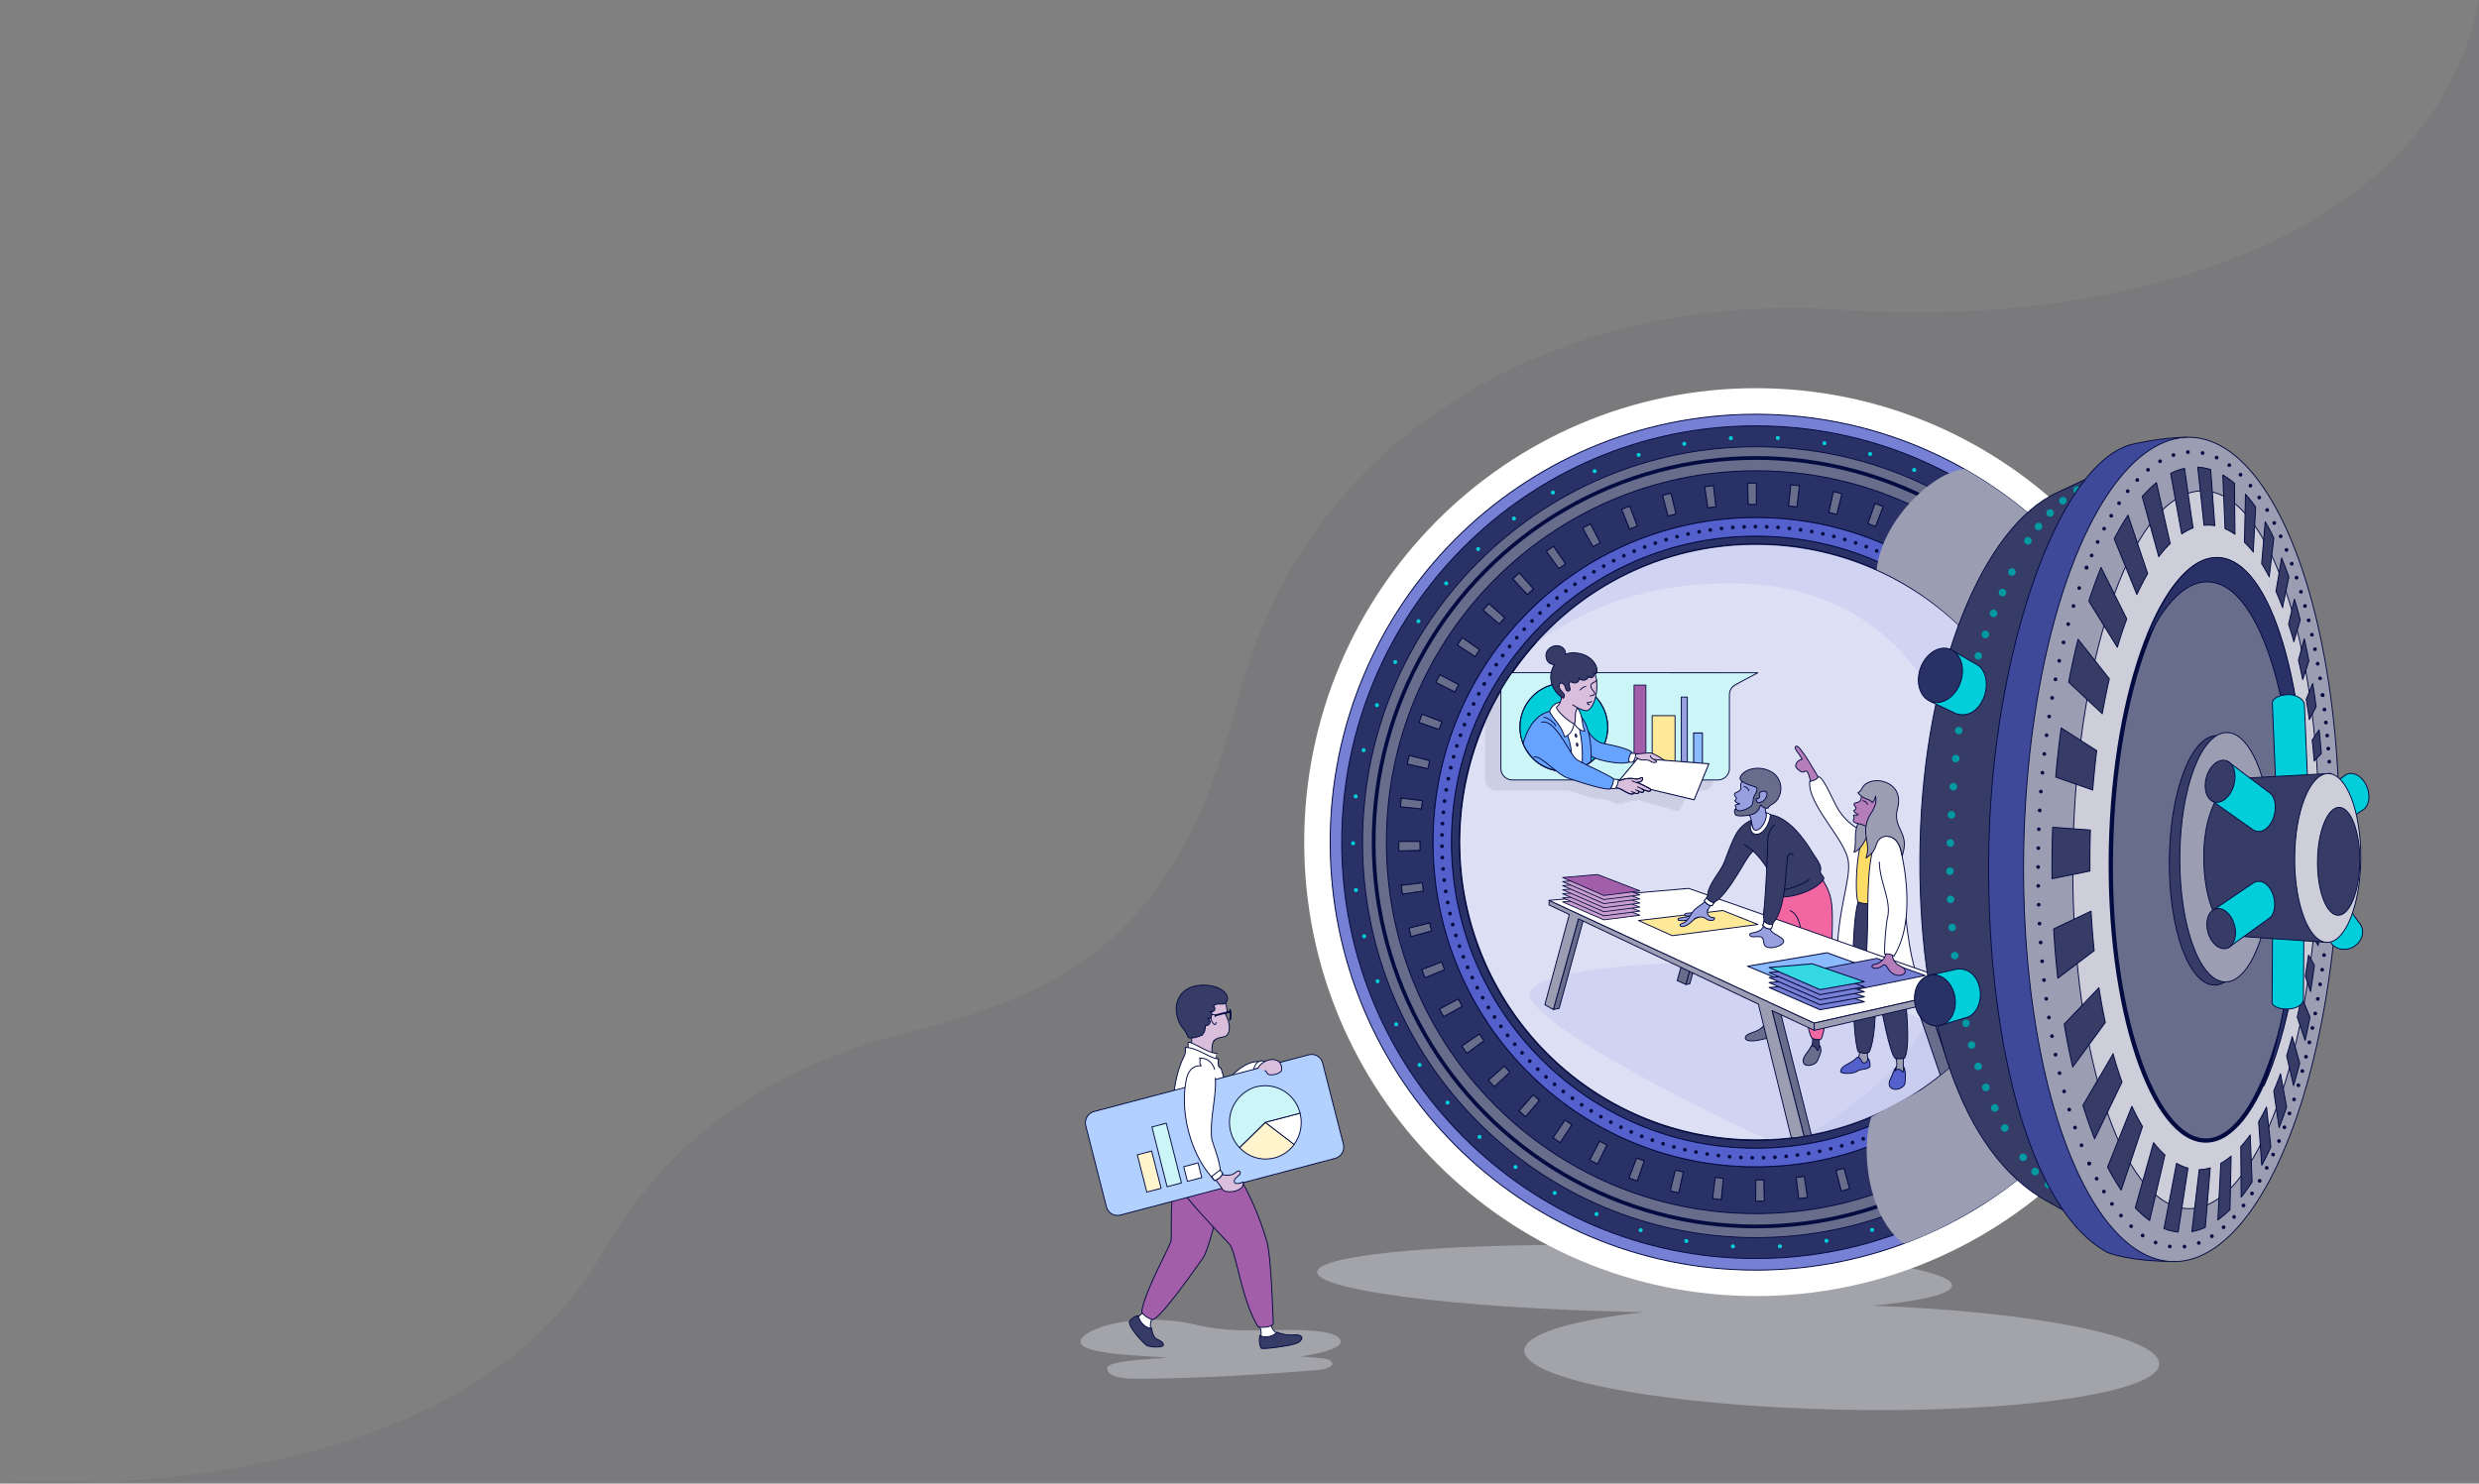 <svg xmlns="http://www.w3.org/2000/svg" viewBox="0 0 1324.62 792.96"><rect x="0" y="0" width="1324.62" height="792.96" fill="#808080" stroke="none"/><defs><style>.cls-1,.cls-12,.cls-28,.cls-3,.cls-60{isolation:isolate;}.cls-2,.cls-9{fill:#040b40;}.cls-2{fill-opacity:0.05;}.cls-23,.cls-3{fill:#cdced9;}.cls-3,.cls-60{opacity:0.5;}.cls-18,.cls-32,.cls-4{fill:#fff;}.cls-13,.cls-26,.cls-5{fill:#7681d6;}.cls-13,.cls-14,.cls-15,.cls-16,.cls-17,.cls-18,.cls-19,.cls-21,.cls-22,.cls-23,.cls-24,.cls-25,.cls-26,.cls-27,.cls-29,.cls-30,.cls-31,.cls-32,.cls-33,.cls-34,.cls-35,.cls-36,.cls-37,.cls-38,.cls-40,.cls-41,.cls-49,.cls-5,.cls-50,.cls-51,.cls-52,.cls-53,.cls-54,.cls-56,.cls-57,.cls-58,.cls-59,.cls-6,.cls-61,.cls-63,.cls-64,.cls-7{stroke:#040b40;}.cls-13,.cls-14,.cls-15,.cls-16,.cls-17,.cls-18,.cls-19,.cls-21,.cls-22,.cls-23,.cls-24,.cls-25,.cls-26,.cls-27,.cls-29,.cls-30,.cls-31,.cls-32,.cls-33,.cls-34,.cls-35,.cls-36,.cls-37,.cls-38,.cls-39,.cls-40,.cls-41,.cls-43,.cls-44,.cls-45,.cls-46,.cls-47,.cls-48,.cls-49,.cls-5,.cls-50,.cls-51,.cls-52,.cls-53,.cls-54,.cls-56,.cls-57,.cls-58,.cls-6,.cls-61,.cls-63,.cls-64,.cls-7{stroke-linecap:round;stroke-linejoin:round;}.cls-38,.cls-5,.cls-57,.cls-6{stroke-width:0.52px;}.cls-56,.cls-6{fill:#2a3166;}.cls-57,.cls-63,.cls-7{fill:#363c66;}.cls-14,.cls-15,.cls-16,.cls-17,.cls-18,.cls-19,.cls-21,.cls-23,.cls-24,.cls-26,.cls-27,.cls-29,.cls-31,.cls-33,.cls-34,.cls-49,.cls-56,.cls-58,.cls-59,.cls-61,.cls-7{stroke-width:0.5px;}.cls-8{fill:#dddff5;}.cls-10,.cls-12{opacity:0.4;}.cls-11,.cls-12{fill:#bbc0eb;}.cls-13,.cls-25,.cls-32,.cls-36{stroke-width:0.55px;}.cls-14,.cls-20{fill:#f267a1;}.cls-15,.cls-39,.cls-40,.cls-41,.cls-43,.cls-44,.cls-45,.cls-46,.cls-47,.cls-48,.cls-50,.cls-51,.cls-52,.cls-53,.cls-54,.cls-62,.cls-64{fill:none;}.cls-16,.cls-37,.cls-55{fill:#686d8c;}.cls-17{fill:#b57ebb;}.cls-19,.cls-28,.cls-42{fill:#9b9db3;}.cls-21{fill:#fedd66;}.cls-22,.cls-38{fill:#5461cc;}.cls-22,.cls-37,.cls-63{stroke-width:0.49px;}.cls-24{fill:#fee999;}.cls-25{fill:#8cbaff;}.cls-27{fill:#98a0e0;}.cls-28{opacity:0.25;}.cls-29{fill:#ccf5f8;}.cls-30,.cls-58{fill:#a35eaa;}.cls-30,.cls-35{stroke-width:0.45px;}.cls-31{fill:#dabfdd;}.cls-33{fill:#02cedb;}.cls-34{fill:#66a3ff;}.cls-35{fill:#c89ecc;}.cls-36{fill:#35d8e2;}.cls-39{stroke:#02cedb;stroke-dasharray:0 25.09;}.cls-39,.cls-50,.cls-51,.cls-52,.cls-53,.cls-54{stroke-width:2px;}.cls-40,.cls-41{stroke-width:2.01px;}.cls-40{stroke-dasharray:0 6.05;}.cls-42{mix-blend-mode:multiply;}.cls-43,.cls-44,.cls-45,.cls-46,.cls-47,.cls-48{stroke:#029ba4;stroke-width:4.01px;}.cls-44{stroke-dasharray:0 9.97;}.cls-45{stroke-dasharray:0 11.97;}.cls-46{stroke-dasharray:0 15.07;}.cls-47{stroke-dasharray:0 12.09;}.cls-48{stroke-dasharray:0 9.49;}.cls-49{fill:#3f4999;}.cls-51{stroke-dasharray:0 7;}.cls-52{stroke-dasharray:0 10.09;}.cls-53{stroke-dasharray:0 7.9;}.cls-54{stroke-dasharray:0 7.89;}.cls-59,.cls-60{fill:#b3d1ff;}.cls-59{stroke-miterlimit:10;}.cls-61{fill:#fff4cc;}</style></defs><title>Asset 63</title><g class="cls-1"><g id="Layer_2" data-name="Layer 2"><g id="Layer_1-2" data-name="Layer 1"><path class="cls-2" d="M1324.62,0c-27.18,138-209.69,174.94-339.2,165.66-144.34-10.34-285.51,58.74-324,208.43-27.36,106.35-71.54,152.44-172,176.53-74.28,17.81-131.83,56-167.66,119.11C241.86,810.46,0,792.19,0,792.19H1324.62Z"/><g id="Layer_1-3" data-name="Layer 1"><path class="cls-3" d="M1000.68,697.88c26.27-2.56,42.27-6.32,42.36-10.81.21-9.8-75.57-19.36-169.24-21.34s-169.79,4.36-170,14.16S779.37,699.25,873,701.23l5.55.1c-38.83,4.33-63.8,11.67-64,20.52-.33,15.48,75.35,29.62,169,31.61s169.87-9,170.18-24.43C1154.16,714.44,1086.89,701,1000.68,697.88Z"/><path class="cls-4" d="M938.23,207.48c-133.24,0-241.34,108.65-241.34,242.63S805,692.74,938.21,692.74s241.32-108.64,241.32-242.63S1071.5,207.48,938.23,207.48Zm0,402.09c-87.57,0-158.54-71.37-158.54-159.46s71-159.4,158.54-159.4,158.55,71.38,158.55,159.4S1025.77,609.57,938.23,609.57Z"/><path class="cls-5" d="M938.23,221.42c-125.62,0-227.46,102.4-227.46,228.73S812.61,678.86,938.23,678.86s227.45-102.4,227.45-228.71S1063.84,221.42,938.23,221.42Zm0,388.15c-87.57,0-158.54-71.37-158.54-159.46s71-159.4,158.54-159.4,158.55,71.38,158.55,159.4-71,159.46-158.55,159.46Z"/><path class="cls-6" d="M938.23,227.63c-122.22,0-221.29,99.61-221.29,222.52S816,672.67,938.23,672.67,1159.51,573,1159.51,450.11,1060.44,227.63,938.23,227.63Zm0,381.94c-87.57,0-158.54-71.37-158.54-159.46s71-159.4,158.54-159.4,158.55,71.38,158.55,159.4-71,159.46-158.55,159.46Z"/><path class="cls-7" d="M938.23,242.11c-114.26,0-206.84,93.14-206.84,208s92.64,208,206.89,208,206.88-93.14,206.88-208S1052.48,242.11,938.23,242.11Zm0,367.46c-87.57,0-158.54-71.37-158.54-159.46s71-159.4,158.54-159.4,158.55,71.38,158.55,159.4-71,159.46-158.55,159.46Z"/><ellipse class="cls-8" cx="938.23" cy="450.14" rx="158.25" ry="159.14"/><path class="cls-9" d="M938.23,291.3a156.49,156.49,0,0,1,111.69,46.52,159.45,159.45,0,0,1,0,224.64,157.34,157.34,0,0,1-222.5.88l-.88-.88a159.45,159.45,0,0,1,0-224.64A156.46,156.46,0,0,1,938.23,291.3m0-.59c-87.57,0-158.54,71.38-158.54,159.4s71,159.43,158.55,159.43,158.54-71.34,158.54-159.43S1025.77,290.71,938.23,290.71Z"/><g class="cls-10"><path class="cls-11" d="M932.32,312c-40.6-1.62-78.35,7.52-112.94,32.67a155.14,155.14,0,0,1,118.27-54c87.89,0,159.13,71.38,159.13,159.44a159.16,159.16,0,0,1-53.3,119.05c-18.21,16.28-42.14,31.76-79.12,38.22,92.55-52.38,90.18-130.26,85.79-179.8C1045.54,375.78,1010.35,315.14,932.32,312Z"/></g><path class="cls-12" d="M900,514.69c-12.85-.06-82.28,3.3-82.58,16.82-.34,15.45,102.2,68.15,138.3,82.11,24.6,9.51,112.52-31.35,99-49.06C1031.1,533.81,929.3,514.84,900,514.69Z"/><path class="cls-13" d="M948,546.28l-4.21-.76c-.19,1.81-.8,3.73-2.16,3.91-2.5,2.21,4.71,5.07,6.26,3.67C948.39,550.41,946.89,549.21,948,546.28Z"/><path class="cls-7" d="M972.26,559.48a13,13,0,0,1,.19-5.3c-.65.1-4.05-.12-4.05-.12.25,1.74.36,4.22-.77,5.75C966,562,972.72,564.94,972.26,559.48Z"/><path class="cls-14" d="M951.24,471c0,2.89-9.47,67.38-8,74.19,1.33,1.34,4.6,1.94,5.48,1,4.94-7.18,13-33.78,14-42.67.12-1.15.73,45.64,5.6,51.49,1.32.58,4.39,1,4.76.21,3.64-5.21,7-58.65,5.75-71.18-.78-7.66-3.27-10.6-5.68-15.3C969.42,465.67,951.24,467.53,951.24,471Z"/><path class="cls-7" d="M944.8,435.34c10,.66,18.4,11.78,23.42,20,2.3,3.8,5.75,7.55,4.35,10.67.52,1.48,2,2.69,2,3.62-3.69,6.54-19.61,11.28-25,9.3,0-6-4.51-13-5.62-15.28a46.51,46.51,0,0,0-7.27-8.86s-6-3-7.84-3"/><path class="cls-15" d="M952.07,475.41c3.76.4,13.18-3.45,14.54-5.45"/><path class="cls-15" d="M962.63,503.48s.63-14-6.07-16.75"/><path class="cls-16" d="M942.26,548.4c2.3-.13,1.51,3.74,4.46,2.55,1-.4,1-1.42,1-2.3a8.24,8.24,0,0,1,.83,5.16c-1.15,1.15-3.86.9-7.92,1.94-2.41.63-6.9,1.1-7.87-.4-.63-1,.46-2.18,1.92-2.79C937.08,551.49,940,551,942.26,548.4Z"/><path class="cls-16" d="M972.24,558.85c.56.37.91,2.14.67,3.32a23.86,23.86,0,0,1-2.15,5.35c-1.24,1.71-5.87,3-7,.67-1.4-2.86,2.83-6.05,4-9,1-.81,2.67.77,2.95,1.59C971.4,562.92,972.18,559,972.24,558.85Z"/><path class="cls-17" d="M965.15,412.17c-.6-.19-.83.4-1.9.47s-3.92-2.3-3.74-3.29A3.79,3.79,0,0,1,963,405.9s-.71-1.32-1.81-2.92c-.73-1.08-2.6-3.21-1.7-4,1.15-.9,3,2.18,3.84,3.22,2.21,2.81,6.9,11,8.81,14.19l-4.6,2.1S966.64,412.61,965.15,412.17Z"/><path class="cls-18" d="M994.47,444.25c-3.29-2.52-7.37-4.33-11.8-10.93-3.07-4.6-7.87-17.51-10.95-18.22-.54,1.33-3.45,2.61-4.73,2.46-1.28,12.26,18.57,30.6,20.54,42.18,1.81,10.55-6,26.08-6,54.56,10.78,7.48,26.35.73,26.35.73l.3-56.79S997.11,446.28,994.47,444.25Z"/><path class="cls-19" d="M1017.12,570.24a19,19,0,0,1,0-4.65,36,36,0,0,1-4,.11,10.11,10.11,0,0,1,.39,3.87c-.5,2.69-4.14,8-2.92,9.19,1.54,1.53,5.75.49,6.4-1.42A25.59,25.59,0,0,0,1017.12,570.24Z"/><path class="cls-19" d="M992.63,566.44a13.43,13.43,0,0,0,1.06-4.31c.15-.8,4-.32,4.24.6-.58,3.18,1.62,5.58.22,7.35C996.94,571.3,991.05,568.74,992.63,566.44Z"/><path class="cls-7" d="M992.9,482.17s11-1.22,16.23-.41c5.88,5.75,8,37.61,8.49,47.78,2.09,17.25,2.54,31.8,0,36-1,.51-4.75.25-4.75.25-3.26-2.09-7.52-27.77-8.79-31.68-.8-2.47-2.51-14.27-2.51-14.27s2.3,30.5-2.65,42.27c-2,2-6,0-6,0C989.29,553.72,988.78,493.52,992.9,482.17Z"/><path class="cls-15" d="M1012,501.16s-1-8-2.39-8-5.34-5.07-5.34-7.32"/><path class="cls-15" d="M998.06,496.87s1.15,4,2.18,7.64"/><path class="cls-20" d="M1012,501.16s-1-8-2.39-8-5.34-5.07-5.34-7.32c0-1.36-2.3-1-1.15,5S1009.76,501.16,1012,501.16Z"/><path class="cls-21" d="M997.94,483a14.67,14.67,0,0,1-5-.86c-1.89-2.59-1.25-27.87,2.78-34.36,1.61-1.71,10.66-1.85,13.53,7.22C1012,463.91,1003.3,482.71,997.94,483Z"/><path class="cls-19" d="M999.54,444c-2.45,3.15-4.35,10.07-8.85,11.5,1.14-4.21.47-7.6.88-10.81.62-4.91,2.38-5.21,3-10.82l2.76,3Z"/><path class="cls-16" d="M1080.65,396.42c-1,1.28-.24,4.25-1.47,5.52s-2.94,1-3.37,1.83c-.55,1.06,1.15,2.3,1.15,3.28,0,1.7-1.33,4.6-.61,6,.83,1.61,6.9,1.86,10.25,3.17l6.32-18Z"/><path class="cls-18" d="M1023.16,517.75c-4.52-14.24-6.64-45.54-6.8-57.67,0-3.84-1.06-13.31-8.93-13.31s-6.32,5.64-6.32,5.64c-5.38,19.37-1.15,49.35-5.25,67.27C1000.28,524.12,1020,524.05,1023.16,517.75Z"/><path class="cls-19" d="M1079,396.84c5.28-12,27-3.3,22.29,11.15-3,9.09,0,13.18,1.59,17.54a11.5,11.5,0,0,1-1.15,10.21c-1.06-7.1-5.34-10.7-9.76-9.69-5.75,1.31-2.51,6.83-10.71,10.91a20.54,20.54,0,0,0,1.21-14.66c-1.21-4.86-.91-9.85,2.48-14,2.75-3.35,4.6-4.81,3.64-9.56a6.63,6.63,0,0,1-2.5,3.45C1084.35,398.88,1081,399.79,1079,396.84Z"/><path class="cls-17" d="M995.49,423.73c-1,1-.65,3.65-1.85,4.6s-2.52.49-2.91,1.38,1.15,1.49,1,2.3c-.08.5-.58.85-1.15,1.15.19,1.15,1.3,1.76,2.3,2.15-.95,1-1.95-.24-2.52.57,1.05,1.42-.58,2.09.09,3.18,1,1.72,6.39.66,9,4.88l6.31-17.31Z"/><path class="cls-15" d="M995.45,428a3.06,3.06,0,0,1,2.39,1.93"/><path class="cls-19" d="M992.77,423.66c1.33-.65,1.64-1.54,2.68-3.11,1.9-2.89,6.72-3.9,10.49-2.91,7.24,1.9,9.82,7.54,8,14.5-2.93,11.06,7.1,12.65,2.3,25.67a14.47,14.47,0,0,0-2.41-7.65c-2-3.24-7.28-4.6-10-1.08-2.22,2.82-.64,5.26-6.75,9.53,1.7-4.86.45-7.85-.07-12.65a16.61,16.61,0,0,1,2.62-11.06c2.24-3.39,3.27-6.31,2.53-9.29a6.19,6.19,0,0,1-1.75,3.37C999.07,426.68,995.45,427.52,992.77,423.66Z"/><path class="cls-22" d="M992.42,565.1c2.36-.19,1.92,3.55,4,3a2.12,2.12,0,0,0,1.6-2.46c1.15.9,1.32,3.19,1.15,4.5-1.15,1.2-2.2,1-5.32,1.75-1.62.37-1.41,1.31-5.34,1.77-2.3.27-5.18-.19-5-1C984,569.17,988.12,569.32,992.42,565.1Z"/><path class="cls-22" d="M1017.12,570.24c.77.83,1.09,3.94,1,4.78s.18,4-.77,5.18c-1.48,1.78-5.21,3.14-7.29.9-.86-.92-.81-2.92.06-4.32s1.9-5.5,3.13-6.39c-.12.66-1.35,3,0,1.5.59-.63,1.93-.57,3,.65C1017.72,574.3,1017.05,570.37,1017.12,570.24Z"/><path class="cls-18" d="M923.69,486.19c.24-.37,1.07-1.55,1.07-1.55-1.07.42-3.84-1.7-3.84-2.3a6.42,6.42,0,0,0-1,1.41A4.46,4.46,0,0,0,923.69,486.19Z"/><polygon class="cls-16" points="830.01 539.58 833.1 538.99 847.35 486.97 844.46 487.37 830.01 539.58"/><polygon class="cls-16" points="965.25 612.33 969.04 611.18 951.11 540.15 946.85 540.15 965.25 612.33"/><polygon class="cls-23" points="1053.08 527.88 1053.08 531.41 1028.52 522.21 1049.54 584.09 1041.96 580.76 1021.08 519.61 914.91 482.52 904.37 520.56 899.69 518.5 910.05 480.83 899.43 477.12 899.4 475.09 1053.08 527.88"/><polyline class="cls-16" points="1025.7 523.03 1046.73 584.92 1039.14 581.59 1018.26 520.43"/><polyline class="cls-16" points="911.4 488.19 900.87 526.21 896.19 524.15 906.55 486.48"/><polygon class="cls-16" points="900.87 526.21 902.92 525.82 913.98 485.82 912.1 486.04 900.87 526.21"/><polygon class="cls-19" points="969.41 546.83 969.41 550.7 946.85 540.15 965.25 612.33 957.06 607.73 939.55 536.69 843.42 491.12 830.01 539.58 825.47 537.02 838.54 488.81 827.72 483.68 827.73 481.23 969.41 546.83"/><polygon class="cls-18" points="969.41 546.83 1053.08 527.88 902.32 474.84 827.73 481.23 969.41 546.83"/><polygon class="cls-19" points="1046.73 584.92 1049.54 584.09 1033.36 536.06 1030.08 535.72 1046.73 584.92"/><polygon class="cls-19" points="1053.08 531.41 1053.08 527.88 969.41 546.83 969.41 550.7 1053.08 531.41"/><polygon class="cls-24" points="875.51 492 920.5 486.66 939.33 494.12 893.54 500.11 875.51 492"/><polygon class="cls-25" points="933.81 516.44 976.24 509.23 996.22 516.51 952.98 524.36 933.81 516.44"/><polygon class="cls-26" points="967.77 518.93 1002.84 512.23 1028.67 521.4 993.5 528.58 967.77 518.93"/><path class="cls-27" d="M906.56,487.23a15,15,0,0,1-3.74.78,11.06,11.06,0,0,0-1.9.22,1.46,1.46,0,0,0-.63.35.5.5,0,0,0-.07.63,1.1,1.1,0,0,0,.67.29l5.16.65"/><path class="cls-27" d="M904.83,488.2c-2.08,1.92-4.65,2-6.9,2.42a3,3,0,0,0-1,.31.57.57,0,0,0-.27.75l0,0c.19.28.68.34,1.08.36a18.45,18.45,0,0,0,4.86-.42"/><path class="cls-27" d="M912.51,486.33c-1,3.06-6.49,4.34-7,4.83a28.67,28.67,0,0,1-3.85,3.2c-1,.54-2.88,1.39-3.8.47s1.81-1.38,2.64-2.06c2-1.66,3-4.22,4.47-6s4.13-3,6.22-5l3,2Z"/><path class="cls-27" d="M905.51,491.16a5.28,5.28,0,0,1,6.36.1c1.43,1,4.28,1.08,4.28-.45,0-.6-1.26-.14-2.23-.74a3,3,0,0,1-1.41-3.74"/><path class="cls-7" d="M945.05,435.43A32.09,32.09,0,0,0,934.58,439a17.78,17.78,0,0,0-6.19,5.63c-2.61,4-5.5,12.23-6.75,15.53-2.17,5.75-6.89,9.86-8.95,16.53-.36,1.15.31,2.3-1.92,4.81a4.59,4.59,0,0,0,4.06,2.6c1-2.05,1.8-2.16,2.9-3,4.6-3.63,9.88-12.59,11.62-15.33,2.15-3.38,4.53-8.05,7.32-10.87a36.59,36.59,0,0,0-4.7-3.51"/><path class="cls-18" d="M914.83,484.06l1.15-1.75c-1.33.51-4-1.86-4-2.61a8.14,8.14,0,0,1-1.34,1.64A4.85,4.85,0,0,0,914.83,484.06Z"/><path class="cls-27" d="M932.63,433.28c2.66,2.21,3,4,3.39,6.78.67,5.09,3.87,7.34,6.76,2.11,2-3.69,2.75-5.75,2.63-5.75s-2.75-1-2-5.15l1.68-6.64-3.45-4.08Z"/><path class="cls-18" d="M938.19,443.74c-1.9,0-2.3-3.67-2.3-4.52a4.17,4.17,0,0,0-.58,2c-.5,4.79,4,6.7,7.69,2a14.4,14.4,0,0,0,3-7.71,5.56,5.56,0,0,0-2.38-1.15C944.7,437.2,941.33,443.74,938.19,443.74Z"/><path class="cls-27" d="M938.84,423.11l1.46-3.58-8.93-3c-2.17,3.38-.74,4.47-1.3,5.38-1,1.56-3,1.58-3.23,2.44-.31,1.15,1.15,1.75,1,2.43a2.56,2.56,0,0,1-.83,1.14,3,3,0,0,0,2.6,1.58c-1,1-1.9.07-2.44,1.09a3,3,0,0,1,.08,2.88,13.75,13.75,0,0,0,10.35.54Z"/><path class="cls-16" d="M947.86,413.44a14.43,14.43,0,0,0-12.93-2.14c-2.82,1-4.86,2.8-5.14,4.6-.3,2,5.17,3.81,7.53,4.51,2.91.58,1,3.24-.2,5.51-.69,2.9-.29,4-1.72,5.17s-5.57,3-7,2c-.54-.39-.63-.84-1.23-.54s-.42,3,.81,3.3c2.09.6,8.23.14,10.35-1.66s1.52-2.93,2.67-3.95a3.7,3.7,0,0,0,3.73,1.68c1.15-2.3,3.75-2,5.52-5.41A10.41,10.41,0,0,0,947.86,413.44ZM940.08,429c-1.88.17-1.75-2-1.75-2,3.66-.53.66-2.3,2.16-3.45s3.81-.76,3.7,1A5.09,5.09,0,0,1,940.08,429Z"/><path class="cls-15" d="M931.89,420.34a3.63,3.63,0,0,1,2.62,2.3"/><path class="cls-27" d="M942.31,495a4.72,4.72,0,0,1-1.46,2c-2.3,1.74-6,1.4-5.9,2.54.15,2.09,4.15.59,6.08,1.28,1.72.61.89,3.7,2.3,4.91,2.41,2.06,10-.23,9.74-2.77-.25-2.3-7.2-4.08-7.15-6.54"/><path class="cls-7" d="M948.33,441c-1.43.49-3.78,4.34-3.78,8.61,0,5.75-1.26,32.2-2.23,38.36-.41,2.62,1,3.19-.41,6.61a4.75,4.75,0,0,0,4.53,1.76c1-3.88,1.85-3.82,2.68-5.29,5.06-9,4.94-24.61,6-32.61.32-2.44,2.45-2.79,2.95-1.46"/><path class="cls-18" d="M942,494.52a12.14,12.14,0,0,0,.6-2.22,5.18,5.18,0,0,0,4.6,1.84,10.78,10.78,0,0,1-.69,2.22,4.27,4.27,0,0,1-4.49-1.84"/><path class="cls-17" d="M1008,508.24a7.92,7.92,0,0,1-5.06,6.9c-1.37.41-2.69.44-2.69,1.4,0,.65,1.35,1.22,2.83.91,2.35-.52,2.71-1.47,3.5-1.73,1.1-.36,1.75,1.29,2.61,2.49a7.26,7.26,0,0,0,4.87,3.13c3.88.07,4.6-2,3.45-3.45-.8-1.07-2.09-1.39-3.45-2.3-2.6-1.78-3.14-4.6-2.53-6"/><path class="cls-18" d="M1004.17,460.77c.36,11.33,6.67,20.62,4.32,30.1-.68,2.76-1.88,17.24-1.36,19.12a6,6,0,0,1,4.84,1.07c11.74-18.4,5.4-49.09,4.16-54.39"/><path class="cls-28" d="M799.65,365.23a6.14,6.14,0,0,0-6.11,6.16v45a6.13,6.13,0,0,0,6.11,6.15h38.88a107.93,107.93,0,0,0,14.4,4.44,1.18,1.18,0,0,0,.24-.17,5.34,5.34,0,0,0,2,.12l4.92,1a16.12,16.12,0,0,0,4.73,1.78c.56,0,1-.31.94-.61a7,7,0,0,0,.88.3,1.65,1.65,0,0,0,1.27,0,.81.81,0,0,0,.13-1.15h0a5.6,5.6,0,0,0,.55.27c1.5.64,2.15.35,2.3-.18s-.38-1-.81-1.15a6.16,6.16,0,0,0,1.74.72c.83.27,2.3.82,2.69.12a.57.57,0,0,0-.08-.69l22.73,6.41,5.64-11.14h6.74a6.15,6.15,0,0,0,6.11-6.17V377a6.15,6.15,0,0,1,3.26-5.45l11.93-6.33Z"/><path class="cls-29" d="M939.28,359.58l-11.92,6.34a6.18,6.18,0,0,0-3.27,5.45v39.34a6.14,6.14,0,0,1-6.1,6.16H808.09a6.15,6.15,0,0,1-6.11-6.16v-45a6.15,6.15,0,0,1,6.11-6.16Z"/><rect class="cls-30" x="873.13" y="366.18" width="6.34" height="45.49"/><rect class="cls-24" x="882.82" y="382.51" width="12.22" height="29.36"/><rect class="cls-27" x="898.39" y="372.59" width="3.21" height="39.09"/><rect class="cls-25" x="904.96" y="391.77" width="4.7" height="19.9"/><path class="cls-31" d="M871.61,406.47a5.18,5.18,0,0,1,2.75,1,8.9,8.9,0,0,0,3,1.27l12.44-2a33.34,33.34,0,0,0-7.3-4.2c-1.23-.51-7.86.81-10.08.35"/><polyline class="cls-32" points="864.69 417.81 875.11 405.29 913.1 408.22 905.24 427.48 864.69 417.81"/><path class="cls-31" d="M874.61,405a5.68,5.68,0,0,0,3.6,1.22,11.45,11.45,0,0,1,2.41.1,3.06,3.06,0,0,1,1.32.57c.95.77,2.84.89,3.21.31s-1.73-1.15-2.75-2.17a1.88,1.88,0,0,1-.58-1.15"/><ellipse class="cls-33" cx="835.61" cy="388.71" rx="23.47" ry="23.57"/><path class="cls-18" d="M848.44,392c-1.63-4.7-2.47-9-10.68-12.14-5.87-2.3-18.87,27.35-6.53,32,5.21,1,11.83-.5,14.83-1.77C846.38,406.67,848.44,392,848.44,392Z"/><ellipse class="cls-15" cx="835.61" cy="388.71" rx="23.47" ry="23.57"/><path class="cls-18" d="M871,402.47a21,21,0,0,0,3,.27,6.88,6.88,0,0,1-1.42,4.5,5.38,5.38,0,0,1-2.76,0A7,7,0,0,1,871,402.47Z"/><path class="cls-34" d="M846.88,387.22c2.4,6.81,7.46,9.61,9,9.95,2.53.58,13.72,2.53,16.1,4.93a5.93,5.93,0,0,0-1.52,5.14c-3.37,1.94-19.75-.84-22.45-4.86-3.64-5.45-2.84-14.45-4.37-19.55a11.7,11.7,0,0,0-3.84-6.08"/><path class="cls-34" d="M845.1,383.35c-6-2.94-23.91-11-31.24,13.94,3.78,9.38,13.6,16.09,24.49,14.51,2.93-8.55.56-15.79-2.3-22.92-4.6-7,4.81-9.13,6.25-5.34a66.42,66.42,0,0,1,2.93,26.6,27.06,27.06,0,0,0,4.94-3.19S851.14,390.71,845.1,383.35Z"/><path class="cls-16" d="M842.46,393.08a.94.94,0,0,1-.14.94c-.13.07-.48-.23-.61-.68s-.05-.88.14-.95S842.34,392.62,842.46,393.08Z"/><path class="cls-16" d="M843.09,397.94c.07.46,0,.88-.26.91s-.44-.31-.51-.77,0-.87.27-.91S843,397.48,843.09,397.94Z"/><path class="cls-31" d="M877.43,421.73a5.8,5.8,0,0,0,1.74.73c.82.27,2.3.83,2.69.12s-.14-1.09-2.08-2q-2.19-1.19-4.49-2.14a3.35,3.35,0,0,0-.69-.25c2.89,0,3.38-1.78,3-2.39-.23-.38-.85,0-1.37.24a4.74,4.74,0,0,1-3,.19,13.82,13.82,0,0,0-6.63.57c-1.23.55-2.74,0-6.44-.19l-3.08,3.81a59.76,59.76,0,0,1,7.55.87c1.9.47,3.21,1.72,5.59,2.71a3.7,3.7,0,0,0,1.78.44c.58,0,1.15-.39,1.15-.7a5.76,5.76,0,0,0,.88.31,1.64,1.64,0,0,0,1.27,0,.8.8,0,0,0,.15-1.13l0,0a5.52,5.52,0,0,0,.55.26c1.49.64,2.15.35,2.3-.18S877.86,422,877.43,421.73Z"/><path class="cls-15" d="M871.78,423a15.67,15.67,0,0,0,2.22,1,1.67,1.67,0,0,0,1.28,0,.8.8,0,0,0,.14-1.13v0"/><path class="cls-15" d="M874,422.1c.45.2,1.58.79,2,1,1.48.64,2.15.36,2.3-.17s-.38-1-.82-1.15"/><path class="cls-15" d="M875,420.58c2.79,1.15,2.3,1.24,4.21,1.88.82.27,2.3.83,2.69.12s-.14-1.09-2.09-2a48.41,48.41,0,0,0-4.48-2.14,14,14,0,0,1-3.21-1.05"/><path class="cls-15" d="M856.79,420.34a68.71,68.71,0,0,1,7.84.93c1.9.47,3.21,1.72,5.59,2.71a3.81,3.81,0,0,0,1.78.44c.58,0,1.15-.39,1.15-.7"/><path class="cls-15" d="M860.18,416.59c3.7.15,5.21.74,6.44.19a13.85,13.85,0,0,1,6.64-.57,4.71,4.71,0,0,0,3-.19c.52-.29,1.15-.62,1.37-.24.35.61-.14,2.41-3,2.39"/><path class="cls-18" d="M861.72,416.34a22.75,22.75,0,0,0,3,.26,7.73,7.73,0,0,1-1.59,4.79,5.2,5.2,0,0,1-2.6,0A12.46,12.46,0,0,0,861.72,416.34Z"/><path class="cls-34" d="M823.74,386c2.17-.49,4.39.77,5.93,2.3,6.43,6.31,9.71,15.75,13.33,18,3,1.86,17.18,8.21,19.19,10a8.31,8.31,0,0,1-1.93,5.42c-4.6.24-17.25-4.1-22.65-5.92s-14.26-12-17.87-11.28"/><path class="cls-18" d="M834.6,381.35a36.27,36.27,0,0,0,6.52,4.06s.27,6.45-5.09,8.46c-2.17-7.28-7.16-10.41-8-13.89,1.59-3.38,3.81-4.5,5.63-4.6C833.73,375.37,832.7,379.78,834.6,381.35Z"/><path class="cls-18" d="M841.13,386.58s2.3,4.37,5.68,4.13c-1.86-3.24-.65-8.84-4.23-12.57C840.93,379.74,841.78,385.61,841.13,386.58Z"/><path class="cls-31" d="M831.66,377.93c.74-.5,3.2-2.57,2.72-8.05-.2-2.08-1.4-5.39-.26-4.49,2.25,1.75,8.43,10.71,10,11-.93.75-1.51,2.05-2.22,4.41-.31,1.77.21,4.92-.78,6.06C838.51,386.06,831.43,379.68,831.66,377.93Z"/><path class="cls-31" d="M835.69,371.67c-3.24-3.93-8.43-3.72-5.75-14.64,1.44-5.75,15.87-8.14,20.27-1.58,5.92,8.82,2.23,23.22-2.3,24.43-2.46-.14-4.71-1.33-7.55-3.14"/><path class="cls-7" d="M849.42,351.68c-3.45-2.75-9.86-3.58-13.06-1.84.59-1.94-1-4.13-3.45-4.6-3.27-.7-7,1.86-6.83,5.33.16,2.94,2.08,4.81,4.6,4.59a12.3,12.3,0,0,0-1.63,10,14,14,0,0,0,6.24,8.05,1.75,1.75,0,0,0,.22-2.45h0c-.88-1.36-2.53-2.37-2.38-4.15.22-2.81,3.13-1.37,3.45,1.53.65,2,2.53,1.27,2.43,0-.73-2.05-.77-4.16.68-3.58,1.85,1.15,4.6.16,3.94-2.24,1.32,2.09,5.18,1.35,4.92-.87a1.92,1.92,0,0,0,3.34-1.78C853.45,361.63,855,356.05,849.42,351.68Z"/><path class="cls-15" d="M853.28,363.59c-1,1.3-2.72,1.05-3.16,2.48-.63,2,2.2,3.62,2,4.76-.12.84-1.79.9-2.45,1.15"/><path class="cls-15" d="M847.31,366.86a6.38,6.38,0,0,0-3,1.94"/><path class="cls-15" d="M850.43,374.83c-.52.65-.95.68-2.3.68.12.93.52,1.28,1.15,1.08"/><path class="cls-15" d="M824.93,383.42c2.1,0,5.57,2.8,6.32,4.54"/><polygon class="cls-35" points="834.95 482.05 857 491.66 876.25 489.18 853.64 480.44 834.95 482.05"/><polygon class="cls-35" points="834.95 479.87 857 489.49 876.25 487 853.64 478.27 834.95 479.87"/><polygon class="cls-35" points="834.95 477.71 857 487.31 876.25 484.83 853.64 476.1 834.95 477.71"/><polygon class="cls-35" points="834.95 475.54 857 485.15 876.25 482.67 853.64 473.93 834.95 475.54"/><polygon class="cls-35" points="834.95 473.36 857 482.98 876.25 480.49 853.64 471.75 834.95 473.36"/><polygon class="cls-35" points="834.95 471.19 857 480.8 876.25 478.32 853.64 469.59 834.95 471.19"/><polygon class="cls-30" points="834.95 469.03 857 478.63 876.25 476.15 853.64 467.42 834.95 469.03"/><polygon class="cls-13" points="945.3 527.82 972.49 539.69 996.22 535.45 968.35 525.85 945.3 527.82"/><polygon class="cls-13" points="945.3 525.16 972.49 537.01 996.22 532.77 968.35 523.17 945.3 525.16"/><polygon class="cls-13" points="945.3 522.48 972.49 534.33 996.22 530.09 968.35 520.49 945.3 522.48"/><polygon class="cls-13" points="945.3 519.8 972.49 531.65 996.22 527.41 968.35 517.81 945.3 519.8"/><polygon class="cls-36" points="945.3 517.12 972.49 528.97 996.22 524.73 968.35 515.14 945.3 517.12"/><path class="cls-37" d="M938.23,238.79c-116.14,0-210.18,94.63-210.18,211.36s94.09,211.34,210.18,211.34,210.18-94.63,210.18-211.38S1054.3,238.79,938.23,238.79Zm0,370.78c-87.57,0-158.54-71.37-158.54-159.46s71-159.4,158.54-159.4,158.55,71.38,158.55,159.4S1025.77,609.57,938.23,609.57Z"/><path class="cls-6" d="M938.23,251.63c-109,0-197.42,88.87-197.42,198.52s88.38,198.51,197.42,198.51,197.41-88.88,197.41-198.55S1047.26,251.63,938.23,251.63Zm0,357.94c-87.57,0-158.54-71.37-158.54-159.46s71-159.4,158.54-159.4,158.55,71.38,158.55,159.4-71,159.46-158.55,159.46Z"/><path class="cls-38" d="M938.23,276.64c-95.3,0-172.49,77.67-172.49,173.51s77.19,173.5,172.49,173.5S1110.77,546,1110.77,450.11,1033.52,276.64,938.23,276.64Zm0,337.08c-89.85,0-162.68-73.24-162.68-163.57s72.83-163.59,162.68-163.59S1100.9,359.8,1100.9,450.11s-72.83,163.61-162.67,163.61Z"/><ellipse class="cls-39" cx="938.23" cy="450.15" rx="215.22" ry="216.41"/><ellipse class="cls-40" cx="938.23" cy="450.15" rx="167.75" ry="168.68"/><path class="cls-16" d="M938.12,642h4.61l-.26-11.34h-4.24Zm-18.4-.88,1.09-11.29q-2.17-.21-4.32-.48l-1.35,11.26C916.65,640.83,918.18,641,919.72,641.15Zm41.4-.49c1.53-.18,3-.38,4.6-.59l-1.61-11.23c-1.43.2-2.86.39-4.3.57ZM897,637.55l2.43-11.08c-1.42-.31-2.83-.64-4.22-1l-2.71,11C894,636.86,895.46,637.2,897,637.55Zm86.82-1c1.49-.37,3-.76,4.46-1.15l-3-10.95c-1.39.38-2.79.75-4.19,1.15Zm-109-5.35,3.76-10.69c-1.37-.5-2.73-1-4.08-1.51l-4,10.59c1.38.54,2.82,1.06,4.27,1.6Zm131-1.53c1.43-.55,2.87-1.15,4.3-1.7l-4.25-10.5c-1.34.54-2.69,1.08-4.06,1.6Zm-152.23-7.5,5-10.15c-1.29-.64-2.58-1.31-3.86-2l-5.25,10c1.34.7,2.7,1.37,4.08,2.08Zm173.26-2q2-1.08,4.05-2.21l-5.48-9.91c-1.26.7-2.54,1.4-3.83,2.08Zm-193.19-9.5,6.19-9.48c-1.15-.8-2.4-1.6-3.59-2.43l-6.41,9.33c1.2.86,2.48,1.72,3.76,2.57Zm212.94-2.49c1.28-.89,2.53-1.78,3.78-2.69l-6.64-9.2c-1.15.85-2.3,1.69-3.54,2.52ZM815.2,596.81l7.28-8.67c-1.15-.94-2.2-1.89-3.28-2.86l-7.49,8.49c1.11,1,2.26,2,3.43,3Zm249.53-2.94c1.15-1,2.3-2,3.45-3.11l-7.68-8.32c-1.06,1-2.13,2-3.21,2.95ZM798.47,580.8l8.26-7.7c-1-1.07-2-2.15-2.92-3.25l-8.44,7.52C796.38,578.53,797.42,579.67,798.47,580.8ZM1081,577.49q1.53-1.72,3-3.45l-8.62-7.33c-.93,1.15-1.87,2.21-2.84,3.3ZM783.83,562.93l9.11-6.68c-.86-1.15-1.7-2.36-2.51-3.55l-9.28,6.45C782,560.41,782.92,561.65,783.83,562.93Zm311.38-3.66q1.32-1.9,2.58-3.84l-9.43-6.22c-.78,1.21-1.6,2.42-2.42,3.61ZM771.41,543.4l9.84-5.51c-.7-1.28-1.39-2.56-2.06-3.85l-10,5.27C769.93,540.69,770.66,542.11,771.41,543.4Zm335.77-3.93c.72-1.37,1.42-2.73,2.1-4.11l-10.1-5.05q-1,2-2,3.87ZM761.43,522.56l10.44-4.29c-.54-1.35-1.07-2.7-1.59-4.06l-10.54,4Zm355.18-4.2c.55-1.43,1.07-2.88,1.59-4.35l-10.64-3.78c-.48,1.38-1,2.75-1.49,4.11ZM754.05,500.55l10.87-3c-.38-1.4-.73-2.81-1.08-4.22l-10.94,2.76C753.24,497.56,753.64,499.05,754.05,500.55Zm369.46-4.3c.37-1.5.71-3,1-4.52l-11-2.44c-.31,1.41-.64,2.83-1,4.24Zm-374.13-18.4,11.15-1.62c-.21-1.44-.4-2.88-.57-4.33l-11.19,1.35c.18,1.54.38,3.08.61,4.6Zm378.32-4.39c.18-1.53.35-3.07.49-4.6l-11.22-1.1c-.14,1.45-.29,2.9-.47,4.34ZM747.49,454.77l11.28-.26c0-1.45-.06-2.91-.06-4.37v-.38H747.44v.35C747.4,451.69,747.41,453.23,747.49,454.77Zm381.61-4.44v-4.64l-11.27.25v4.17Zm-369.57-18c.14-1.46.3-2.9.47-4.35l-11.19-1.38c-.18,1.54-.35,3.07-.5,4.6Zm357-3.79,11.2-1.34c-.19-1.53-.38-3.07-.6-4.6l-11.17,1.62c.21,1.44.41,2.87.57,4.32ZM762.93,410.82c.33-1.43.66-2.84,1-4.25L753,403.84c-.37,1.5-.73,3-1.06,4.52Zm349.73-3.7,10.94-2.69c-.35-1.51-.74-3-1.15-4.5l-10.88,3C1112,404.3,1112.31,405.7,1112.66,407.12ZM768.91,389.87c.49-1.37,1-2.74,1.51-4.09l-10.54-4c-.55,1.45-1.07,2.9-1.59,4.36Zm337.35-3.57,10.55-4c-.54-1.45-1.15-2.9-1.69-4.32l-10.47,4.3C1105.19,383.59,1105.73,384.93,1106.26,386.3ZM777.39,369.8c.64-1.3,1.3-2.58,2-3.87l-10-5.29c-.72,1.36-1.42,2.72-2.11,4.1Zm320-3.39,10-5.27c-.71-1.36-1.45-2.73-2.18-4.08l-9.87,5.5c.69,1.31,1.38,2.56,2.06,3.85ZM788.19,350.92c.79-1.22,1.61-2.41,2.42-3.61l-9.25-6.44c-.89,1.27-1.75,2.54-2.59,3.84Zm297.94-3.15,9.29-6.44c-.88-1.28-1.76-2.54-2.67-3.79l-9.13,6.65C1084.47,345.36,1085.31,346.54,1086.13,347.77Zm-285-14.27c.93-1.15,1.89-2.21,2.84-3.3l-8.42-7.53c-1,1.15-2,2.3-3,3.45Zm271.59-3,8.44-7.51q-1.53-1.72-3.09-3.45l-8.28,7.72C1070.83,328.41,1071.77,329.49,1072.77,330.52Zm-256.61-12.8c1.07-1,2.14-2,3.22-2.93l-7.49-8.5q-1.73,1.53-3.45,3.11Zm241.29-2.58,7.48-8.49c-1.15-1-2.3-2-3.45-3l-7.29,8.64C1055.28,313.22,1056.37,314.17,1057.45,315.14ZM832.92,303.88q1.76-1.28,3.55-2.52l-6.4-9.34q-1.91,1.32-3.76,2.68Zm207.49-2.22,6.43-9.33c-1.27-.87-2.55-1.74-3.82-2.58l-6.2,9.47C1038,300,1039.22,300.83,1040.41,301.66Zm-189.2-9.49c1.27-.71,2.54-1.4,3.83-2.08l-5.21-10q-2.07,1-4.09,2.19Zm170.67-1.83,5.27-10c-1.36-.73-2.73-1.43-4.1-2.12l-5,10.16C1019.33,289,1020.62,289.67,1021.88,290.34Zm-151.1-7.59q2-.83,4.05-1.59l-4-10.61-4.31,1.69Zm131.37-1.39,4.07-10.63c-1.44-.54-2.87-1.08-4.32-1.6l-3.76,10.69C999.44,280.34,1000.79,280.85,1002.15,281.36Zm-110.82-5.55c1.39-.38,2.8-.75,4.2-1.15l-2.67-11c-1.49.37-3,.76-4.47,1.15Zm90.13-.95,2.71-11c-1.49-.38-3-.73-4.49-1.06l-2.44,11.06C978.62,274.18,980.06,274.51,981.46,274.86Zm-68.9-3.45c1.43-.21,2.86-.4,4.3-.57l-1.33-11.26c-1.53.18-3,.38-4.6.6Zm47.59-.5,1.36-11.26c-1.52-.18-3-.35-4.6-.5l-1.15,11.28c1.52.16,3,.3,4.39.49Zm-26-1.29h4.34V258.25h-4.6Z"/><path class="cls-38" d="M938.23,276.64c-95.3,0-172.49,77.67-172.49,173.51s77.19,173.5,172.49,173.5S1110.77,546,1110.77,450.11,1033.52,276.64,938.23,276.64Zm0,337.08c-89.85,0-162.68-73.24-162.68-163.57s72.83-163.59,162.68-163.59S1100.9,359.8,1100.9,450.11s-72.83,163.61-162.67,163.61Z"/><ellipse class="cls-39" cx="938.23" cy="450.15" rx="215.22" ry="216.41"/><ellipse class="cls-41" cx="938.23" cy="450.15" rx="204.24" ry="205.37"/><ellipse class="cls-40" cx="938.23" cy="450.15" rx="167.75" ry="168.68"/><path class="cls-16" d="M938.12,642h4.61l-.26-11.34h-4.24Zm-18.4-.88,1.09-11.29q-2.17-.21-4.32-.48l-1.35,11.26C916.65,640.83,918.18,641,919.72,641.15Zm41.4-.49c1.53-.18,3-.38,4.6-.59l-1.61-11.23c-1.43.2-2.86.39-4.3.57ZM897,637.55l2.43-11.08c-1.42-.31-2.83-.64-4.22-1l-2.71,11C894,636.86,895.46,637.2,897,637.55Zm86.82-1c1.49-.37,3-.76,4.46-1.15l-3-10.95c-1.39.38-2.79.75-4.19,1.15Zm-109-5.35,3.76-10.69c-1.37-.5-2.73-1-4.08-1.51l-4,10.59c1.38.54,2.82,1.06,4.27,1.6Zm131-1.53c1.43-.55,2.87-1.15,4.3-1.7l-4.25-10.5c-1.34.54-2.69,1.08-4.06,1.6Zm-152.23-7.5,5-10.15c-1.29-.64-2.58-1.31-3.86-2l-5.25,10c1.34.7,2.7,1.37,4.08,2.08Zm173.26-2q2-1.08,4.05-2.21l-5.48-9.91c-1.26.7-2.54,1.4-3.83,2.08Zm-193.19-9.5,6.19-9.48c-1.15-.8-2.4-1.6-3.59-2.43l-6.41,9.33c1.2.86,2.48,1.72,3.76,2.57Zm212.94-2.49c1.28-.89,2.53-1.78,3.78-2.69l-6.64-9.2c-1.15.85-2.3,1.69-3.54,2.52ZM815.2,596.81l7.28-8.67c-1.15-.94-2.2-1.89-3.28-2.86l-7.49,8.49c1.11,1,2.26,2,3.43,3Zm249.53-2.94c1.15-1,2.3-2,3.45-3.11l-7.68-8.32c-1.06,1-2.13,2-3.21,2.95ZM798.47,580.8l8.26-7.7c-1-1.07-2-2.15-2.92-3.25l-8.44,7.52C796.38,578.53,797.42,579.67,798.47,580.8ZM1081,577.49q1.53-1.72,3-3.45l-8.62-7.33c-.93,1.15-1.87,2.21-2.84,3.3ZM783.83,562.93l9.11-6.68c-.86-1.15-1.7-2.36-2.51-3.55l-9.28,6.45C782,560.41,782.92,561.65,783.83,562.93Zm311.38-3.66q1.32-1.9,2.58-3.84l-9.43-6.22c-.78,1.21-1.6,2.42-2.42,3.61ZM771.41,543.4l9.84-5.51c-.7-1.28-1.39-2.56-2.06-3.85l-10,5.27C769.93,540.69,770.66,542.11,771.41,543.4Zm335.77-3.93c.72-1.37,1.42-2.73,2.1-4.11l-10.1-5.05q-1,2-2,3.87ZM761.43,522.56l10.44-4.29c-.54-1.35-1.07-2.7-1.59-4.06l-10.54,4Zm355.18-4.2c.55-1.43,1.07-2.88,1.59-4.35l-10.64-3.78c-.48,1.38-1,2.75-1.49,4.11ZM754.05,500.55l10.87-3c-.38-1.4-.73-2.81-1.08-4.22l-10.94,2.76C753.24,497.56,753.64,499.05,754.05,500.55Zm369.46-4.3c.37-1.5.71-3,1-4.52l-11-2.44c-.31,1.41-.64,2.83-1,4.24Zm-374.13-18.4,11.15-1.62c-.21-1.44-.4-2.88-.57-4.33l-11.19,1.35c.18,1.54.38,3.08.61,4.6Zm378.32-4.39c.18-1.53.35-3.07.49-4.6l-11.22-1.1c-.14,1.45-.29,2.9-.47,4.34ZM747.49,454.77l11.28-.26c0-1.45-.06-2.91-.06-4.37v-.38H747.44v.35C747.4,451.69,747.41,453.23,747.49,454.77Zm381.61-4.44v-4.64l-11.27.25v4.17Zm-369.57-18c.14-1.46.3-2.9.47-4.35l-11.19-1.38c-.18,1.54-.35,3.07-.5,4.6Zm357-3.79,11.2-1.34c-.19-1.53-.38-3.07-.6-4.6l-11.17,1.62c.21,1.44.41,2.87.57,4.32ZM762.93,410.82c.33-1.43.66-2.84,1-4.25L753,403.84c-.37,1.5-.73,3-1.06,4.52Zm349.73-3.7,10.94-2.69c-.35-1.51-.74-3-1.15-4.5l-10.88,3C1112,404.3,1112.31,405.7,1112.66,407.12ZM768.91,389.87c.49-1.37,1-2.74,1.51-4.09l-10.54-4c-.55,1.45-1.07,2.9-1.59,4.36Zm337.35-3.57,10.55-4c-.54-1.45-1.15-2.9-1.69-4.32l-10.47,4.3C1105.19,383.59,1105.73,384.93,1106.26,386.3ZM777.39,369.8c.64-1.3,1.3-2.58,2-3.87l-10-5.29c-.72,1.36-1.42,2.72-2.11,4.1Zm320-3.39,10-5.27c-.71-1.36-1.45-2.73-2.18-4.08l-9.87,5.5c.69,1.31,1.38,2.56,2.06,3.85ZM788.19,350.92c.79-1.22,1.61-2.41,2.42-3.61l-9.25-6.44c-.89,1.27-1.75,2.54-2.59,3.84Zm297.94-3.15,9.29-6.44c-.88-1.28-1.76-2.54-2.67-3.79l-9.13,6.65C1084.47,345.36,1085.31,346.54,1086.13,347.77Zm-285-14.27c.93-1.15,1.89-2.21,2.84-3.3l-8.42-7.53c-1,1.15-2,2.3-3,3.45Zm271.59-3,8.44-7.51q-1.53-1.72-3.09-3.45l-8.28,7.72C1070.83,328.41,1071.77,329.49,1072.77,330.52Zm-256.61-12.8c1.07-1,2.14-2,3.22-2.93l-7.49-8.5q-1.73,1.53-3.45,3.11Zm241.29-2.58,7.48-8.49c-1.15-1-2.3-2-3.45-3l-7.29,8.64C1055.28,313.22,1056.37,314.17,1057.45,315.14ZM832.92,303.88q1.76-1.28,3.55-2.52l-6.4-9.34q-1.91,1.32-3.76,2.68Zm207.49-2.22,6.43-9.33c-1.27-.87-2.55-1.74-3.82-2.58l-6.2,9.47C1038,300,1039.22,300.83,1040.41,301.66Zm-189.2-9.49c1.27-.71,2.54-1.4,3.83-2.08l-5.21-10q-2.07,1-4.09,2.19Zm170.67-1.83,5.27-10c-1.36-.73-2.73-1.43-4.1-2.12l-5,10.16C1019.33,289,1020.62,289.67,1021.88,290.34Zm-151.1-7.59q2-.83,4.05-1.59l-4-10.61-4.31,1.69Zm131.37-1.39,4.07-10.63c-1.44-.54-2.87-1.08-4.32-1.6l-3.76,10.69C999.44,280.34,1000.79,280.85,1002.15,281.36Zm-110.82-5.55c1.39-.38,2.8-.75,4.2-1.15l-2.67-11c-1.49.37-3,.76-4.47,1.15Zm90.13-.95,2.71-11c-1.49-.38-3-.73-4.49-1.06l-2.44,11.06C978.62,274.18,980.06,274.51,981.46,274.86Zm-68.9-3.45c1.43-.21,2.86-.4,4.3-.57l-1.33-11.26c-1.53.18-3,.38-4.6.6Zm47.59-.5,1.36-11.26c-1.52-.18-3-.35-4.6-.5l-1.15,11.28c1.52.16,3,.3,4.39.49Zm-26-1.29h4.34V258.25h-4.6Z"/><path class="cls-42" d="M1049.7,250.72c-16.42,1.34-43.93,26.91-46.93,53.75,62,27.73,94,91.37,94,145.68a159.56,159.56,0,0,1-70.57,132.64c-1.09.74-25.15,13.55-26.27,14.26-6.06,17.8-1.31,54.48,17.37,67.61,24.07-8.1,52-26.57,60.67-34l89.43,43.69-42.07-354.17S1102.66,281,1049.7,250.72Z"/><path class="cls-7" d="M1157.56,235.93l-58.11,27.25c-39.62,17.9-71.53,94.54-73.49,187.89-1.94,92.65,22.13,165.68,67.72,190.88l55.2,30.72"/><line class="cls-43" x1="1081.02" y1="618.56" x2="1081.02" y2="618.56"/><path class="cls-44" d="M1087.42,626.2c3.44,3.58,7.21,6.92,10.86,10.28"/><line class="cls-43" x1="1101.91" y1="639.89" x2="1101.91" y2="639.89"/><line class="cls-43" x1="1047.84" y1="533.88" x2="1047.84" y2="533.88"/><line class="cls-43" x1="1050.54" y1="546.92" x2="1050.54" y2="546.92"/><path class="cls-45" d="M1053.5,558.53a215.76,215.76,0,0,0,15,39.08"/><line class="cls-43" x1="1071.24" y1="602.91" x2="1071.24" y2="602.91"/><line class="cls-43" x1="1050.46" y1="368.81" x2="1050.46" y2="368.81"/><line class="cls-43" x1="1048.63" y1="375.53" x2="1048.63" y2="375.53"/><path class="cls-46" d="M1046.66,390.48c-2.4,20.24-4.26,44.12-4.56,62a419.09,419.09,0,0,0,3.33,65.77"/><line class="cls-43" x1="1046.47" y1="525.71" x2="1046.47" y2="525.71"/><line class="cls-43" x1="1047.84" y1="533.88" x2="1047.84" y2="533.88"/><line class="cls-43" x1="1075.03" y1="305.72" x2="1075.03" y2="305.72"/><path class="cls-47" d="M1070,316.72c-5.46,12.22-10.66,25-14.58,39.67"/><line class="cls-43" x1="1053.99" y1="362.25" x2="1053.99" y2="362.25"/><line class="cls-43" x1="1052.57" y1="368.81" x2="1052.57" y2="368.81"/><line class="cls-43" x1="1119.45" y1="256.91" x2="1119.45" y2="256.91"/><line class="cls-43" x1="1109.86" y1="261.92" x2="1109.86" y2="261.92"/><path class="cls-48" d="M1102.28,267.61a106,106,0,0,0-15.89,17.55"/><line class="cls-43" x1="1083.62" y1="289.01" x2="1083.62" y2="289.01"/><path class="cls-49" d="M1168.75,233.72c-13.8,0-30.12,3.92-30.12,3.92-39.5,11-73.76,112-75.89,213.89-2.13,101.19,20.94,195,63.37,217.89,0,0,11.36,4.92,36.6,4.8"/><ellipse class="cls-19" cx="1165.63" cy="454.03" rx="220.36" ry="84.27" transform="translate(687.29 1609.89) rotate(-88.8)"/><line class="cls-50" x1="1243.75" y1="492.07" x2="1243.75" y2="492.07"/><path class="cls-51" d="M1244.37,484.05q1-13.89,1.28-28.31a541.7,541.7,0,0,0-4.07-80.22"/><line class="cls-50" x1="1241.05" y1="371.53" x2="1241.05" y2="371.53"/><line class="cls-50" x1="1114.93" y1="303.38" x2="1114.93" y2="303.38"/><path class="cls-52" d="M1111,314.29c-12.57,36.94-20.7,85.2-21.85,138.12-1.38,65.79,8.39,124.81,24.86,164.15"/><line class="cls-50" x1="1116.32" y1="621.87" x2="1116.32" y2="621.87"/><line class="cls-50" x1="1241.05" y1="371.53" x2="1241.05" y2="371.53"/><path class="cls-53" d="M1239.72,362.55c-11.21-71-36.92-120.31-67.84-121-21-.44-40.45,21.5-55.2,57.58"/><line class="cls-50" x1="1114.93" y1="303.38" x2="1114.93" y2="303.38"/><line class="cls-50" x1="1116.32" y1="621.87" x2="1116.32" y2="621.87"/><path class="cls-54" d="M1120.31,630c11.94,22.76,26.58,36.2,42.63,36.53,38.06.82,71.3-72.33,80.4-170"/><line class="cls-50" x1="1243.75" y1="492.07" x2="1243.75" y2="492.07"/><ellipse class="cls-23" cx="1173.35" cy="454.19" rx="191.86" ry="65.66" transform="translate(694.68 1617.77) rotate(-88.8)"/><path class="cls-55" d="M1178.32,609.63c-13.47-.29-26.68-17-36.24-45.85-9.94-30-14.95-69.28-14.08-110.59.86-41.09,7.46-80,18.57-109.5,10.68-28.37,24.49-44.64,37.94-44.64h.37c27.69.59,47.95,69.26,46.12,156.39-1.86,86.44-24.82,154.19-52.29,154.19Z"/><path class="cls-9" d="M1184.46,300.2h.33c12.84.28,24.58,16.24,33,44.94,8.6,29.11,12.84,68.27,12,110.22-.88,41.76-6.72,80.56-16.45,109.24-9.59,28.29-21.91,43.87-34.69,43.87h-.33c-12.95-.27-25.77-16.69-35.17-45.05-9.91-29.89-15-69-14-110.19.85-41,7.42-79.74,18.49-109.14,10.49-27.9,23.91-43.89,36.79-43.89m0-2.3c-28.92,0-55.81,69.26-57.62,155.24-1.82,86.4,22.38,157,51.44,157.6h.46c28.88,0,51.64-69.35,53.44-155.36C1234,369,1214,298.49,1184.89,297.84Z"/><path class="cls-56" d="M1179.67,311c-12.88-.27-24.82,13.54-34.91,36.17,10.8-30.38,24.91-49.53,40.1-49.21,29.07.62,49.07,71.11,47.26,157.54-1.08,51.25-9.59,96.59-22.41,124.86,9.9-28.22,16.3-67.85,17.25-111.83C1228.75,382.05,1208.74,311.55,1179.67,311Z"/><path class="cls-33" d="M1031.66,375,1042,347l14.59,8.36c4.75,2.76,6.36,11.34,3,18.5s-9.2,9.45-14.59,7.49Z"/><ellipse class="cls-56" cx="1036.84" cy="360.98" rx="14.9" ry="11.34" transform="translate(351.36 1218.57) rotate(-70.56)"/><path class="cls-33" d="M1031.85,521.09l4,27.21,15.35-4.6c5-1.51,8.24-8.91,6.54-16s-6.71-10.35-12.15-9.7Z"/><ellipse class="cls-56" cx="1033.89" cy="534.67" rx="10.84" ry="13.75" transform="translate(-72.44 172.95) rotate(-9.24)"/><path class="cls-57" d="M1197.55,639.85l.18-.22c1.91-2.43,3.8-5.09,5.63-7.92v-.08l-1-25h0a71.62,71.62,0,0,1-4.88,6.1l-.15.22Zm-6,6.74v-.06l.62-28.6h0a34.84,34.84,0,0,1-5.43,3.81h0l-.08.09h0l-1.58,30.22h0a55.14,55.14,0,0,0,6.43-5.49Zm17-23.8h0c1.66-3.07,3.28-6.34,4.83-9.72V613l-2.3-21.3h0c-1.35,2.76-2.78,5.39-4.22,7.84h0v.08h0ZM1178.37,656v0l2.64-31.78h0a21.42,21.42,0,0,1-5.89.92h0v.06l-3.93,33.1h0a31,31,0,0,0,7.1-2.23Zm39.43-53.34h0c1.39-3.52,2.75-7.23,4-11v-.09l-3.24-17.64h0c-1.15,3.18-2.36,6.27-3.59,9.2v.08Zm-53.93,55.87,5.25-34.18h0a26.58,26.58,0,0,1-6.12-2.58v0h0v.06l-6.65,34.72h0v.09a28.31,28.31,0,0,0,7.57,1.89Zm61.66-78.37h0c1.15-3.86,2.24-7.85,3.28-11.87v-.08l-4-14.13h0c-.93,3.45-1.93,6.9-2.95,10.15v.13h0Zm-76.89,72.22v-.07l8.16-35h0a55.53,55.53,0,0,1-6.08-6.56v0h0l-9.76,34.8h0a53.37,53.37,0,0,0,7.67,6.81Zm83.08-96.28h0c.89-4.05,1.75-8.22,2.55-12.4v-.07l-4.44-10.84h0c-.72,3.65-1.5,7.27-2.3,10.78h0v.08h0v.07h0Zm-98.3,80h0l11.39-34h0a111.89,111.89,0,0,1-5.65-10.8v0l-13,32.49h0a119.1,119.1,0,0,0,7.26,12.27Zm101.2-106.17h0c.67-4.21,1.48-9.7,2.05-14l-3.12-5.45h0c-.53,3.78-1.15,7.58-1.73,11.25h0Zm-115.4,78.78h0l14.64-30.38v0c-1.69-4.68-3.29-9.73-4.75-15h0l-.06-.2v.25L1113,590.77v.06c2,6.32,4.06,12.35,6.26,17.87ZM1238.7,505.39v-.08h0c.47-4.3.88-8.66,1.25-13h0l-3.79-4.77h0c-.34,3.81-.73,7.67-1.15,11.49v.1Zm-131.21,65v-.06l17.45-23.81v-.07c-1.27-5.91-2.41-12.14-3.4-18.52v0L1103,547.38v.12c1.32,7.86,2.85,15.53,4.53,22.79Zm133.39-92.26h0c.26-4.34.47-8.73.62-13.07h0l-3.89-.59h0c-.15,3.85-.35,7.74-.59,11.58H1237Zm-141.34,44.73h0L1119,508.1V508c-.71-6.8-1.27-13.8-1.66-20.91V487h0l-20,9.49v.08h0c.53,8.89,1.28,17.7,2.22,26.19ZM1242,453.23v-.06c0-4.3.07-8.68,0-13h0l-3.93,1h0V452.7h0v.09Zm-125.26,12.35v-.07c-.09-7.22,0-14.55.24-21.78v-.09h0l-20.15-1.47v.1c-.33,9-.44,18.18-.34,27.3v.09Zm121.08-35.95,3.88-2.39v0h0v-.06c-.14-4.29-.33-8.63-.56-12.88h0l-3.86,3.79h0c.21,3.77.39,7.63.51,11.5h0Zm-119.59-7.36v-.08c.55-7,1.26-14.06,2.11-20.87v-.11h0l-19-12.13v.09c-1.15,8.51-2.13,17.25-2.88,26.11v.08h0Zm118.32-15.49h0l3.81-4h0c-.34-4.22-.74-8.48-1.15-12.65h0l-3.72,5.41h0c.41,3.66.76,7.42,1.07,11.16h0Zm-113.23-25.29v-.07c1.15-6.35,2.38-12.65,3.75-18.53v-.09h0l-16.69-21.11v.09c-1.83,7.26-3.52,15-5,22.75v.08h0ZM1234,384.57h0l3.57-6.9h0c-.54-4.13-1.15-8.27-1.8-12.31h0l-3.45,8.39h0c.58,3.53,1.15,7.17,1.64,10.81ZM1131.39,346v-.07c1.55-5.27,3.23-10.35,5-15.05h0v-.1h0l-13.71-27.48h0c-2.3,5.58-4.46,11.6-6.51,17.9v.14Zm99.06,17.18h0l3.26-9.87v-.11h0c-.76-4-1.59-7.93-2.44-11.75h0l-3.12,11.39h0c.78,3.33,1.54,6.79,2.23,10.27Zm-88.64-45.45h0c1.86-4,3.79-7.74,5.75-11.12h0v-.07h0l-10.48-31.19h0a134,134,0,0,0-7.36,12.65h0V288Zm83.85,25.3h0l3.45-11.71h0c-1-3.76-2-7.47-3.13-11.05h0l-3.11,13.32h0c1,3.06,2,6.23,2.84,9.46h0Zm-72.15-45.49h0a63.42,63.42,0,0,1,6.06-7l.09-.08h-.08l-7.32-32.47h0a63.84,63.84,0,0,0-7.59,7.39h0Zm66.26,27.25-.08-.35,3.33-16.1h0c-1.24-3.45-2.54-6.9-3.87-10.08h0l-3,17.77h0c1.15,2.67,2.3,5.51,3.45,8.43h0Zm-54-39.38h0a31,31,0,0,1,5.83-3.16h.26v-.07h0l-1.15-7.57h0l-3.45-24.27h0a32,32,0,0,0-7.4,2.69h0v.08Zm46.77,22.87h0l2.44-20.7h0c-1.48-3.06-3-6-4.6-8.71h0l-1.89,22.41h0c1.41,2.18,2.77,4.6,4.1,7.05Zm-34.85-27.51h0a20.92,20.92,0,0,1,5.75.2h0v-.09l-2.2-29.9h0a28.39,28.39,0,0,0-6.9-1.28h0ZM1204,295h0l.13.09L1204,295l1.27-24h0a77.71,77.71,0,0,0-5.43-6.85h0l-.54,25.67h0A55.27,55.27,0,0,1,1204,295h0Zm-15.08-12.43h0a30.79,30.79,0,0,1,5.22,2.94h.08l-.27-27.2-.09-.08a43.77,43.77,0,0,0-6.12-4.35h0V254Z"/><ellipse class="cls-7" cx="1179.53" cy="458.19" rx="66.65" ry="24.76" transform="matrix(0.01, -1, 1, 0.01, 713.94, 1634.81)"/><ellipse class="cls-19" cx="1189.5" cy="458.17" rx="66.65" ry="24.76" transform="translate(723.87 1644.78) rotate(-89.64)"/><path class="cls-33" d="M1222.54,371.27c4.72-.14,8.67,2.66,8.79,5.38l1.63,38.54-17.08.91-1.7-40.25C1214.07,373.29,1218.05,371.41,1222.54,371.27Z"/><path class="cls-33" d="M1222.4,539.33c4.6,0,8.39-2.59,8.4-4.93l.22-33.12-16.74-.13-.23,34.56C1214,537.92,1218,539.38,1222.4,539.33Z"/><path class="cls-33" d="M1231.34,429.83l21-14.88a6.07,6.07,0,0,1,1.38-1h0c3.75-1.83,8.64,1,10.92,6.33s1.15,11.12-2.65,13l-21.61,14.4c-3.45,1.62-7.45.23-10-4.6S1228.35,432,1231.34,429.83Z"/><path class="cls-33" d="M1229.88,480.62l15.34,22.69a7,7,0,0,0,1,1.48h0c3,3.38,8.68,3.55,12.65.37s4.76-8.49,1.75-11.88l-16.1-22.64a8.39,8.39,0,0,0-11.23-1.27C1229.14,472.06,1227.7,477.37,1229.88,480.62Z"/><path class="cls-7" d="M1197.11,416l47.05-2.52-.59,90.23-48.13-3.33c-10-2-18.06-18.4-17.89-43.27S1188,417.52,1197.11,416Z"/><ellipse class="cls-23" cx="1243.79" cy="458.58" rx="45.12" ry="17.67" transform="translate(777.62 1699.54) rotate(-89.65)"/><ellipse class="cls-7" cx="1244.78" cy="458.6" rx="28.84" ry="11.29" transform="matrix(0.01, -1, 1, 0.01, 778.58, 1700.56)"/><path class="cls-33" d="M1182.26,428.26l8.12-21.3L1213.05,424c3,2.3,3.72,9.05,1.15,14.48s-6.54,7-10,5.27Z"/><ellipse class="cls-7" cx="1186.28" cy="417.59" rx="11.46" ry="7.64" transform="translate(465.24 1447.99) rotate(-74.41)"/><path class="cls-33" d="M1183.06,486.13l7.57,20.43,22.09-15.92c3-2.17,3.7-8.57,1.3-13.8s-6.22-6.76-9.61-5.18Z"/><ellipse class="cls-7" cx="1186.86" cy="496.31" rx="7.35" ry="10.95" transform="translate(-89.3 333.89) rotate(-15.44)"/><path class="cls-3" d="M716.37,717.06c-.82-7.91-31.15-6-49.15-6A126.74,126.74,0,0,1,645,709.31c-6.47-1.15-11.15-2.86-21.65-3.6-24.65-1.73-43.44,5-45.79,10.45-3.45,8.05,34.75,8.25,46.21,9.54-3.86.55-31.56,1.15-32.09,5.44s7.23,5.75,14.17,5.75c16.59,0,32.13-.51,47.49-1.25,18.17-.89,32.89-1.94,50.08-3.34,3-.24,6.3-.61,8.54-2.82,0-2.3-2.71-3.17-4.8-3.38L694.93,725C703.62,723.79,716.77,720.82,716.37,717.06Z"/><path class="cls-31" d="M648.48,556.58c-1.34,2.44-1.05,6.52,0,7.65-4.18,2.08-12.73-4.16-12.73-4.16,1.59-2.3,1.15-6.33-.11-7.62-2.3-2.3-1.06-8.88,3-11.63s13.72,5.36,13.72,10C652.34,552.28,649.24,555.19,648.48,556.58Z"/><path class="cls-18" d="M634.58,561.06c.45-.72.17-3.26.36-4.07,4.11.66,10.44,6,15.38,6-.07,0-.55,3.13-.63,3.16"/><path class="cls-18" d="M627.16,628.91c1.51-3.8,2.6-18,1.72-22-5.48-24.87,3.11-40.72,3.84-42.34a7.29,7.29,0,0,0,.58-4.73c6.55,0,12.84,5.75,17.85,6.19l-.07.07a10.71,10.71,0,0,0-.09,3,2.62,2.62,0,0,0,.29,1.07,1.14,1.14,0,0,0,.88.59l.26.14c3.94,13.4,7.13,22.33,9.92,35.74.72,3.45,1.51,8,4.83,9.07"/><path class="cls-18" d="M658.13,575c3-3.14,10.35-9.5,17.45-7.06l-2.83,3.2"/><path class="cls-18" d="M669.88,571.58c.66-3.12,3-5.5,6-4.25L672.18,571Z"/><path class="cls-18" d="M617.06,703.09c-2.12,1.51-3,5-1.84,8.32.87,2.46-11.92-3.67-9.57-6,1.62-1.61,5.57-2.3,5.93-6.9"/><path class="cls-58" d="M652.78,641.26c-2.56,6.09-6.6,26.63-10.34,31.66-3.57,4.81-21.17,30.46-26.37,32.36-1.74,0-6-2.73-6-4.46,1.79-10.88,14.53-33.79,15.52-37.12,1.07-3.58-1.61-26.24,4.27-37.5"/><path class="cls-18" d="M678.7,707c1.06,3.9,2.81,5.53,5.14,6.21,4.36,1.28-10.53,4.06-10.23,1.51a8.9,8.9,0,0,0-.85-6.38"/><path class="cls-58" d="M657,620.63a152.74,152.74,0,0,1,19.93,43c2.14,7.42,3,33.81,3.45,44,0,0-1.75,2.47-8.05,1.61-9.06-14.38-11.7-40.17-15.38-44.21-4.6-5.12-18.45-19.08-25.67-28.94"/><path class="cls-15" d="M662.77,617.8c-3,4.68-8.35,7.11-13.53,8.92-5.75,2-15.81,5.06-22.08,2.19"/><path class="cls-15" d="M634.05,576.35c1-4.39,3.9-7.07,7.8-6.67-1.52-2.44,0-2.51-.88-4.13a7.83,7.83,0,0,1,8,6"/><path class="cls-59" d="M713.4,619.15,598.65,649.44a6.15,6.15,0,0,1-7.47-4.46l0-.06-11-43.16a6.3,6.3,0,0,1,4.39-7.66l114.75-30.31a6.15,6.15,0,0,1,7.47,4.46l0,.06,11,43.16A6.29,6.29,0,0,1,713.4,619.15Z"/><path class="cls-60" d="M597.05,649.05a5.61,5.61,0,0,1-5.33-4.28l-11-43.16a5.79,5.79,0,0,1,.69-4.48,5.14,5.14,0,0,1,3.27-2.45l114.77-30.32a5.33,5.33,0,0,1,1.37-.19,5.59,5.59,0,0,1,4.6,2.54L597.3,649.05Z"/><polygon class="cls-61" points="615.37 615.23 607.72 617.25 612.78 637.16 620.43 635.13 615.37 615.23"/><polygon class="cls-29" points="623.17 600.33 615.52 602.35 623.63 634.29 631.29 632.27 623.17 600.33"/><polygon class="cls-18" points="640.16 621.55 632.5 623.58 634.49 631.42 642.15 629.41 640.16 621.55"/><path class="cls-61" d="M662.4,613.4A18.81,18.81,0,0,0,689,614.51a18.11,18.11,0,0,0,2.53-2.86l-15.38-11.74Z"/><path class="cls-18" d="M694.65,595l-18.52,4.89,15.33,11.78A19.88,19.88,0,0,0,694.65,595Z"/><path class="cls-29" d="M694.65,595a19.16,19.16,0,0,0-23.12-14.15l-.23,0a19.79,19.79,0,0,0-9,32.53l13.8-13.54Z"/><path class="cls-62" d="M713.4,619.15,598.65,649.44a6.15,6.15,0,0,1-7.47-4.46l0-.06-11-43.16a6.3,6.3,0,0,1,4.39-7.66l114.75-30.31a6.15,6.15,0,0,1,7.47,4.46l0,.06,11,43.16A6.29,6.29,0,0,1,713.4,619.15Z"/><path class="cls-31" d="M652.77,627.38c.61.92,3.59,1,5.61.37,1.45-.45,3.26-2.67,4.08-1.59,1.56,2.1-4.09,3.3-2.74,5.91.46.88,2.7.53,4.6-.29,0,0,.84,3.51-4.34,4.81-2.68.67-5.84.54-6.83-1a29.74,29.74,0,0,0-4.17-5.55"/><path class="cls-18" d="M634.05,576.35c-4,18,2.47,40.5,13.24,52.56A11.64,11.64,0,0,0,649,631a7,7,0,0,0,4.27-3.6c0-.85-1.15-1.24-1.23-2.11-.79-6.83-4.37-14.66-4.6-17-1-10.47,2.46-21.23,2-32"/><path class="cls-18" d="M647.29,628.91c.84.37.94,1.52,1.7,2.07a7,7,0,0,0,4.27-3.6c0-.85-1.15-1.24-1.23-2.11Z"/><path class="cls-31" d="M672.18,571c1.23-3.19,7.94-6.8,11.57-3.15a5.53,5.53,0,0,1,1,4.33c-.48,1.32-4.42,2.87-6.66,2.15-1.31-.41-.95-1.35-2.14-2.06"/><path class="cls-63" d="M608.2,703.21a7,7,0,0,0-4.77,3.33c0,2.88,5.61,9.45,8.88,12.25,1.8,1.54,9.33,1.57,9.33.1,0-2-2.88-2.69-4-3.45s-2.09-3.45-2.3-5.56C611.54,710,608.74,705.81,608.2,703.21Z"/><path class="cls-63" d="M673.22,713.75a10.91,10.91,0,0,0,.61,6.81c1.15.74,12.44-.95,15.43-1.6,4.7-1,5.23-1.86,6.06-2.84s.29-2.61-2.62-2.63-5.75.43-10.35-1.47C680.62,714.28,675.86,715.37,673.22,713.75Z"/><path class="cls-31" d="M638.8,543.44c-.64-3.76,1.65-8.39,5.43-10.75s8.83,1,10.5,3.5c.79,1.27.68,2.7,1,4.54.11.66-.67.95-.9,1.52,2.38,4.08,3,9.12.39,11.39-1.15,1-5.52.64-6.72,2.94"/><path class="cls-64" d="M657.27,539.81a10.64,10.64,0,0,1,0,5.08"/><path class="cls-64" d="M657,540.83c-1.74.42-5.89,1.36-9.2,2.3"/><path class="cls-7" d="M632.25,549.74a18.64,18.64,0,0,1,2.65,4.73c1.87.89,4.6-.11,7.31-1.1a6.27,6.27,0,0,0,1.79-5.15c2.7.08,3.67-2.77,1.15-4,2.48.92,3.54-2.42,1.4-3.67,2.13.85,3.62-1.47,1.8-2.79,2.47-2.49,5.64.37,7.15-2.54,1.87-3.63-3.38-8.61-12.1-8.67-7.12-.07-13.38,3.12-14.75,10.61C627.9,541.29,629.79,547.27,632.25,549.74Z"/><path class="cls-31" d="M649.42,543.38a1.28,1.28,0,0,0-1.33-1.15,1,1,0,0,0-.83.78,2.65,2.65,0,0,0-.11,1.15,4.5,4.5,0,0,0,1.45,3.15c.24.21.54.36.78.21a1.51,1.51,0,0,0,.4-1"/></g></g></g></g></svg>